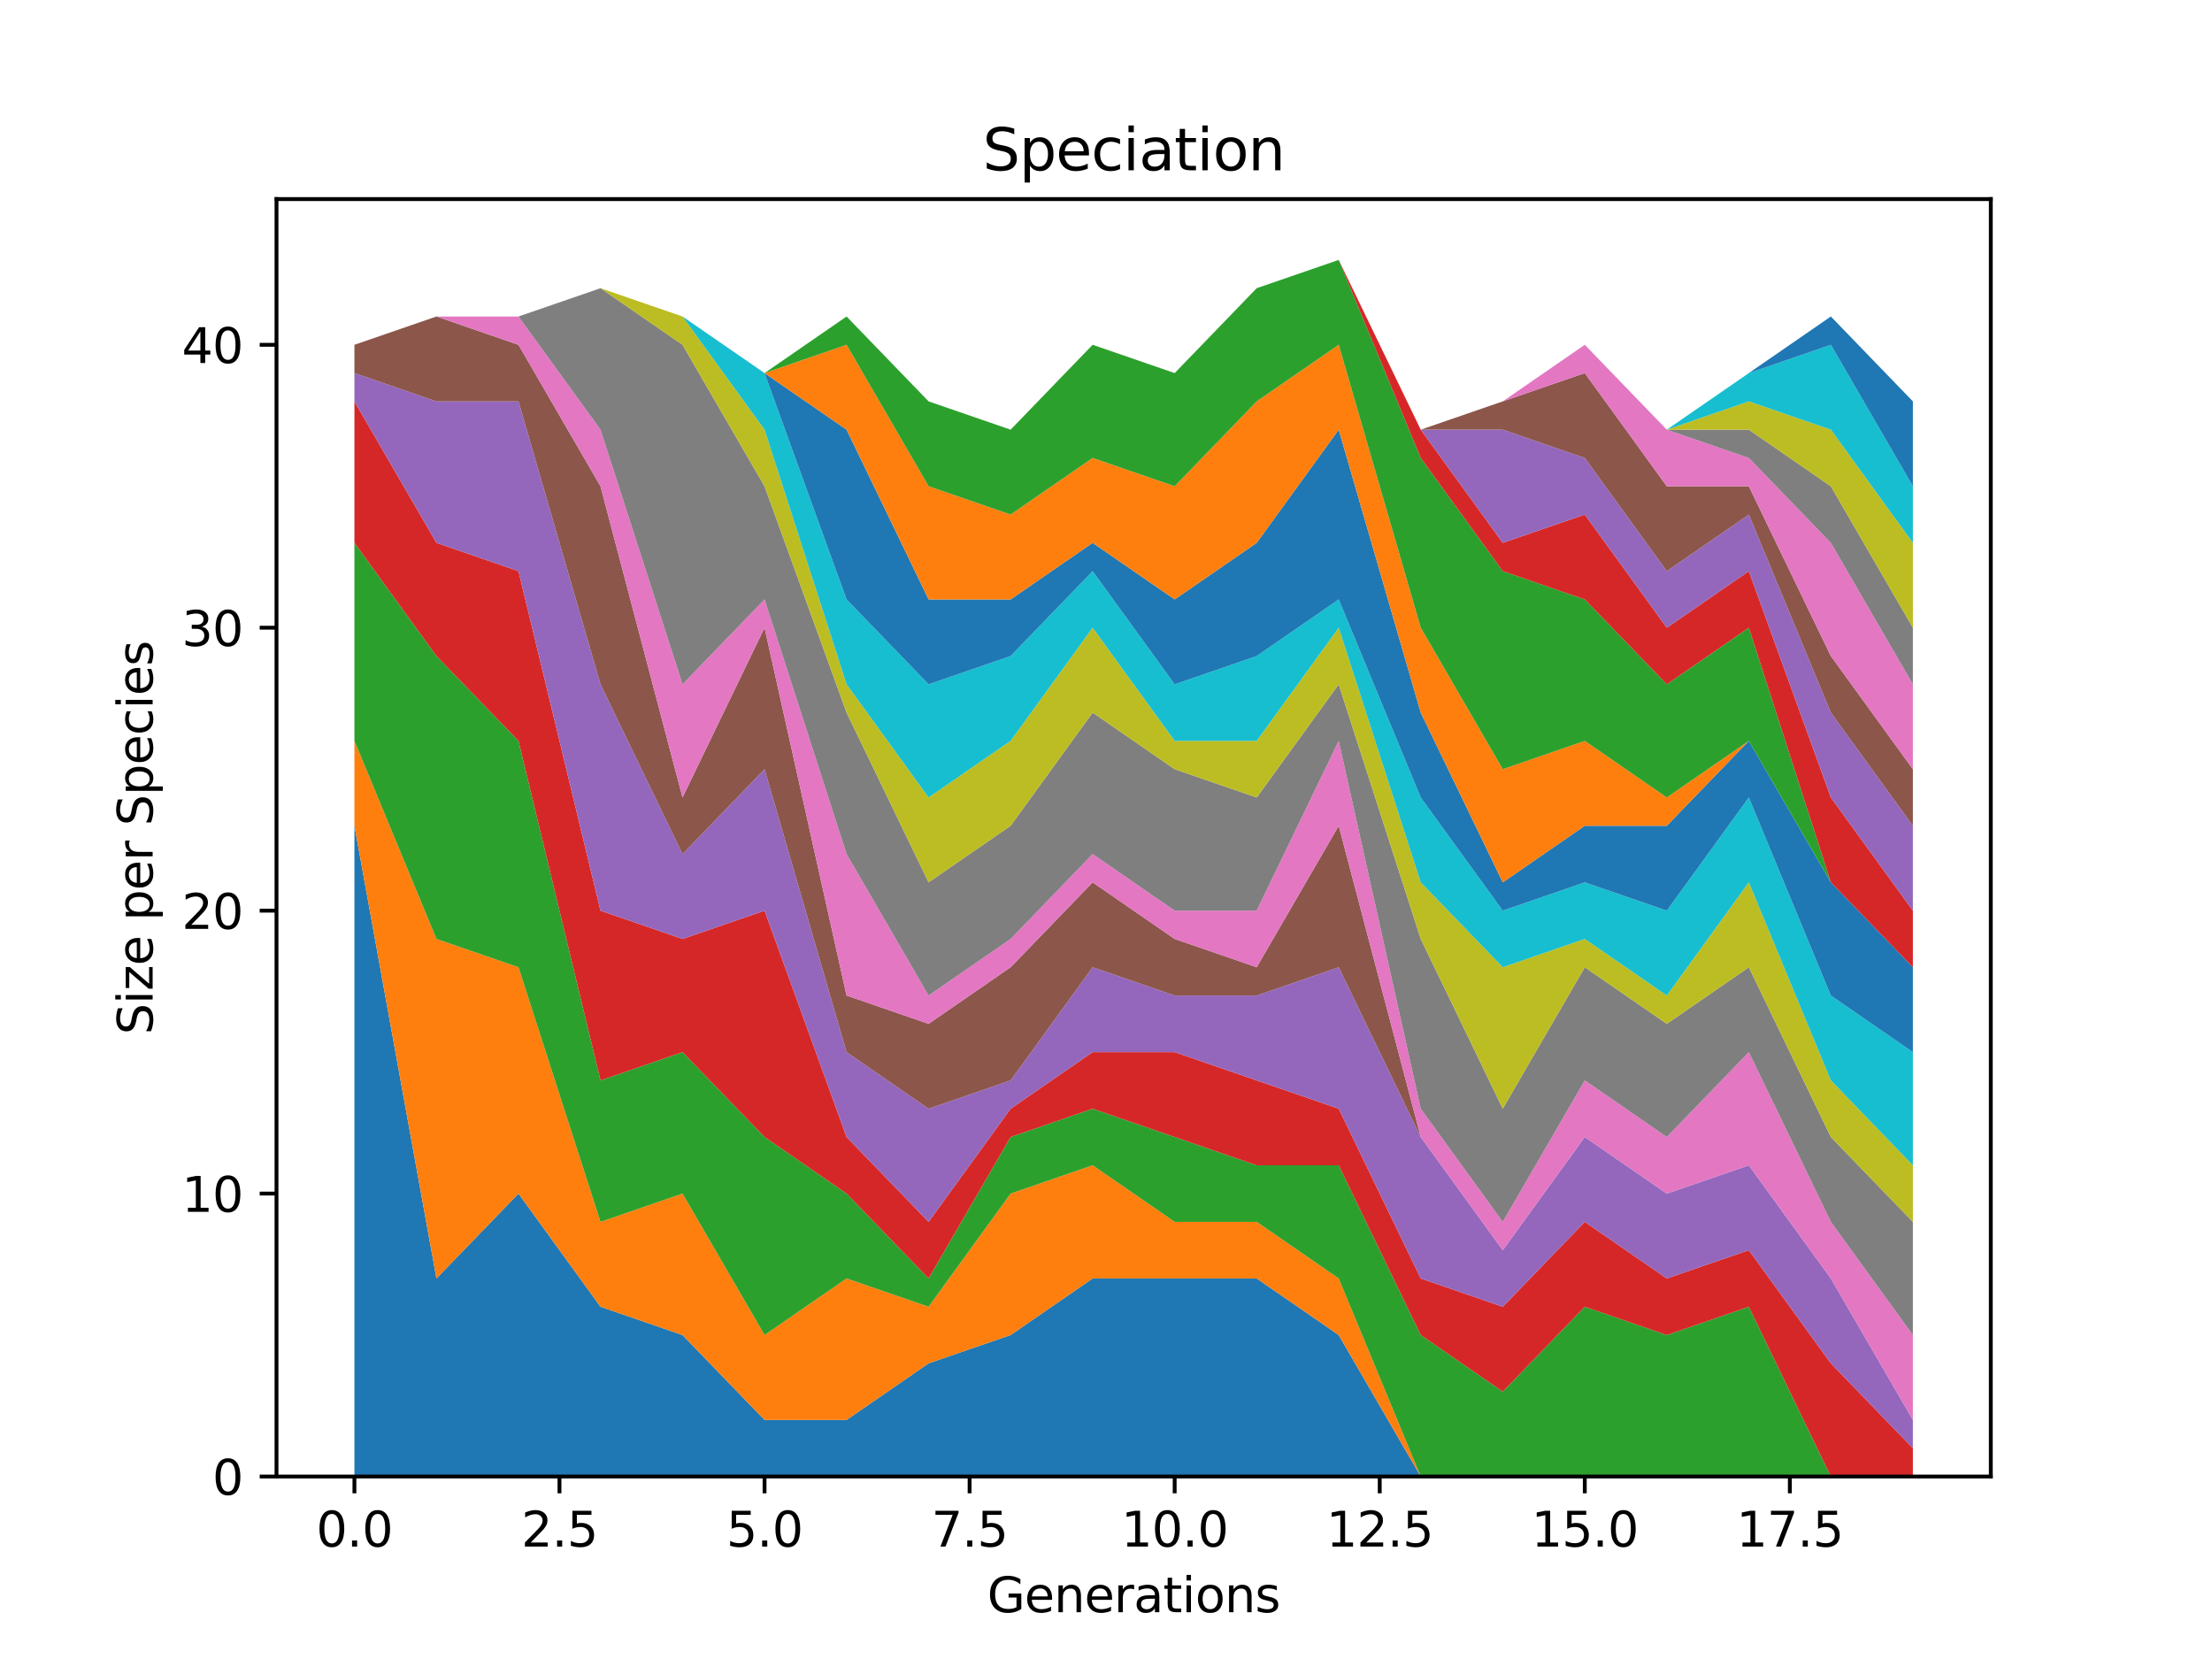 <?xml version="1.0" encoding="utf-8" standalone="no"?>
<!DOCTYPE svg PUBLIC "-//W3C//DTD SVG 1.1//EN"
  "http://www.w3.org/Graphics/SVG/1.1/DTD/svg11.dtd">
<svg xmlns:xlink="http://www.w3.org/1999/xlink" width="460.8pt" height="345.6pt" viewBox="0 0 460.8 345.6" xmlns="http://www.w3.org/2000/svg" version="1.1">
 <defs>
  <style type="text/css">*{stroke-linejoin: round; stroke-linecap: butt}</style>
 </defs>
 <g id="figure_1">
  <g id="patch_1">
   <path d="M 0 345.6 
L 460.8 345.6 
L 460.8 0 
L 0 0 
z
" style="fill: #ffffff"/>
  </g>
  <g id="axes_1">
   <g id="patch_2">
    <path d="M 57.6 307.584 
L 414.72 307.584 
L 414.72 41.472 
L 57.6 41.472 
z
" style="fill: #ffffff"/>
   </g>
   <g id="PolyCollection_1">
    <path d="M 73.833 172.023 
L 73.833 307.584 
L 90.92 307.584 
L 108.007 307.584 
L 125.094 307.584 
L 142.181 307.584 
L 159.268 307.584 
L 176.355 307.584 
L 193.442 307.584 
L 210.529 307.584 
L 227.616 307.584 
L 244.704 307.584 
L 261.791 307.584 
L 278.878 307.584 
L 295.965 307.584 
L 313.052 307.584 
L 330.139 307.584 
L 347.226 307.584 
L 364.313 307.584 
L 381.4 307.584 
L 398.487 307.584 
L 398.487 307.584 
L 398.487 307.584 
L 381.4 307.584 
L 364.313 307.584 
L 347.226 307.584 
L 330.139 307.584 
L 313.052 307.584 
L 295.965 307.584 
L 278.878 278.114 
L 261.791 266.326 
L 244.704 266.326 
L 227.616 266.326 
L 210.529 278.114 
L 193.442 284.008 
L 176.355 295.796 
L 159.268 295.796 
L 142.181 278.114 
L 125.094 272.22 
L 108.007 248.644 
L 90.92 266.326 
L 73.833 172.023 
z
" clip-path="url(#p0cd538f88a)" style="fill: #1f77b4"/>
   </g>
   <g id="PolyCollection_2">
    <path d="M 73.833 154.341 
L 73.833 172.023 
L 90.92 266.326 
L 108.007 248.644 
L 125.094 272.22 
L 142.181 278.114 
L 159.268 295.796 
L 176.355 295.796 
L 193.442 284.008 
L 210.529 278.114 
L 227.616 266.326 
L 244.704 266.326 
L 261.791 266.326 
L 278.878 278.114 
L 295.965 307.584 
L 313.052 307.584 
L 330.139 307.584 
L 347.226 307.584 
L 364.313 307.584 
L 381.4 307.584 
L 398.487 307.584 
L 398.487 307.584 
L 398.487 307.584 
L 381.4 307.584 
L 364.313 307.584 
L 347.226 307.584 
L 330.139 307.584 
L 313.052 307.584 
L 295.965 307.584 
L 278.878 266.326 
L 261.791 254.538 
L 244.704 254.538 
L 227.616 242.751 
L 210.529 248.644 
L 193.442 272.22 
L 176.355 266.326 
L 159.268 278.114 
L 142.181 248.644 
L 125.094 254.538 
L 108.007 201.493 
L 90.92 195.599 
L 73.833 154.341 
z
" clip-path="url(#p0cd538f88a)" style="fill: #ff7f0e"/>
   </g>
   <g id="PolyCollection_3">
    <path d="M 73.833 113.084 
L 73.833 154.341 
L 90.92 195.599 
L 108.007 201.493 
L 125.094 254.538 
L 142.181 248.644 
L 159.268 278.114 
L 176.355 266.326 
L 193.442 272.22 
L 210.529 248.644 
L 227.616 242.751 
L 244.704 254.538 
L 261.791 254.538 
L 278.878 266.326 
L 295.965 307.584 
L 313.052 307.584 
L 330.139 307.584 
L 347.226 307.584 
L 364.313 307.584 
L 381.4 307.584 
L 398.487 307.584 
L 398.487 307.584 
L 398.487 307.584 
L 381.4 307.584 
L 364.313 272.22 
L 347.226 278.114 
L 330.139 272.22 
L 313.052 289.902 
L 295.965 278.114 
L 278.878 242.751 
L 261.791 242.751 
L 244.704 236.857 
L 227.616 230.963 
L 210.529 236.857 
L 193.442 266.326 
L 176.355 248.644 
L 159.268 236.857 
L 142.181 219.175 
L 125.094 225.069 
L 108.007 154.341 
L 90.92 136.659 
L 73.833 113.084 
z
" clip-path="url(#p0cd538f88a)" style="fill: #2ca02c"/>
   </g>
   <g id="PolyCollection_4">
    <path d="M 73.833 83.614 
L 73.833 113.084 
L 90.92 136.659 
L 108.007 154.341 
L 125.094 225.069 
L 142.181 219.175 
L 159.268 236.857 
L 176.355 248.644 
L 193.442 266.326 
L 210.529 236.857 
L 227.616 230.963 
L 244.704 236.857 
L 261.791 242.751 
L 278.878 242.751 
L 295.965 278.114 
L 313.052 289.902 
L 330.139 272.22 
L 347.226 278.114 
L 364.313 272.22 
L 381.4 307.584 
L 398.487 307.584 
L 398.487 301.69 
L 398.487 301.69 
L 381.4 284.008 
L 364.313 260.432 
L 347.226 266.326 
L 330.139 254.538 
L 313.052 272.22 
L 295.965 266.326 
L 278.878 230.963 
L 261.791 225.069 
L 244.704 219.175 
L 227.616 219.175 
L 210.529 230.963 
L 193.442 254.538 
L 176.355 236.857 
L 159.268 189.705 
L 142.181 195.599 
L 125.094 189.705 
L 108.007 118.977 
L 90.92 113.084 
L 73.833 83.614 
z
" clip-path="url(#p0cd538f88a)" style="fill: #d62728"/>
   </g>
   <g id="PolyCollection_5">
    <path d="M 73.833 77.72 
L 73.833 83.614 
L 90.92 113.084 
L 108.007 118.977 
L 125.094 189.705 
L 142.181 195.599 
L 159.268 189.705 
L 176.355 236.857 
L 193.442 254.538 
L 210.529 230.963 
L 227.616 219.175 
L 244.704 219.175 
L 261.791 225.069 
L 278.878 230.963 
L 295.965 266.326 
L 313.052 272.22 
L 330.139 254.538 
L 347.226 266.326 
L 364.313 260.432 
L 381.4 284.008 
L 398.487 301.69 
L 398.487 295.796 
L 398.487 295.796 
L 381.4 266.326 
L 364.313 242.751 
L 347.226 248.644 
L 330.139 236.857 
L 313.052 260.432 
L 295.965 236.857 
L 278.878 201.493 
L 261.791 207.387 
L 244.704 207.387 
L 227.616 201.493 
L 210.529 225.069 
L 193.442 230.963 
L 176.355 219.175 
L 159.268 160.235 
L 142.181 177.917 
L 125.094 142.553 
L 108.007 83.614 
L 90.92 83.614 
L 73.833 77.72 
z
" clip-path="url(#p0cd538f88a)" style="fill: #9467bd"/>
   </g>
   <g id="PolyCollection_6">
    <path d="M 73.833 71.826 
L 73.833 77.72 
L 90.92 83.614 
L 108.007 83.614 
L 125.094 142.553 
L 142.181 177.917 
L 159.268 160.235 
L 176.355 219.175 
L 193.442 230.963 
L 210.529 225.069 
L 227.616 201.493 
L 244.704 207.387 
L 261.791 207.387 
L 278.878 201.493 
L 295.965 236.857 
L 313.052 260.432 
L 330.139 236.857 
L 347.226 248.644 
L 364.313 242.751 
L 381.4 266.326 
L 398.487 295.796 
L 398.487 295.796 
L 398.487 295.796 
L 381.4 266.326 
L 364.313 242.751 
L 347.226 248.644 
L 330.139 236.857 
L 313.052 260.432 
L 295.965 236.857 
L 278.878 172.023 
L 261.791 201.493 
L 244.704 195.599 
L 227.616 183.811 
L 210.529 201.493 
L 193.442 213.281 
L 176.355 207.387 
L 159.268 130.765 
L 142.181 166.129 
L 125.094 101.296 
L 108.007 71.826 
L 90.92 65.932 
L 73.833 71.826 
z
" clip-path="url(#p0cd538f88a)" style="fill: #8c564b"/>
   </g>
   <g id="PolyCollection_7">
    <path d="M 73.833 71.826 
L 73.833 71.826 
L 90.92 65.932 
L 108.007 71.826 
L 125.094 101.296 
L 142.181 166.129 
L 159.268 130.765 
L 176.355 207.387 
L 193.442 213.281 
L 210.529 201.493 
L 227.616 183.811 
L 244.704 195.599 
L 261.791 201.493 
L 278.878 172.023 
L 295.965 236.857 
L 313.052 260.432 
L 330.139 236.857 
L 347.226 248.644 
L 364.313 242.751 
L 381.4 266.326 
L 398.487 295.796 
L 398.487 278.114 
L 398.487 278.114 
L 381.4 254.538 
L 364.313 219.175 
L 347.226 236.857 
L 330.139 225.069 
L 313.052 254.538 
L 295.965 230.963 
L 278.878 154.341 
L 261.791 189.705 
L 244.704 189.705 
L 227.616 177.917 
L 210.529 195.599 
L 193.442 207.387 
L 176.355 177.917 
L 159.268 124.871 
L 142.181 142.553 
L 125.094 89.508 
L 108.007 65.932 
L 90.92 65.932 
L 73.833 71.826 
z
" clip-path="url(#p0cd538f88a)" style="fill: #e377c2"/>
   </g>
   <g id="PolyCollection_8">
    <path d="M 73.833 71.826 
L 73.833 71.826 
L 90.92 65.932 
L 108.007 65.932 
L 125.094 89.508 
L 142.181 142.553 
L 159.268 124.871 
L 176.355 177.917 
L 193.442 207.387 
L 210.529 195.599 
L 227.616 177.917 
L 244.704 189.705 
L 261.791 189.705 
L 278.878 154.341 
L 295.965 230.963 
L 313.052 254.538 
L 330.139 225.069 
L 347.226 236.857 
L 364.313 219.175 
L 381.4 254.538 
L 398.487 278.114 
L 398.487 254.538 
L 398.487 254.538 
L 381.4 236.857 
L 364.313 201.493 
L 347.226 213.281 
L 330.139 201.493 
L 313.052 230.963 
L 295.965 195.599 
L 278.878 142.553 
L 261.791 166.129 
L 244.704 160.235 
L 227.616 148.447 
L 210.529 172.023 
L 193.442 183.811 
L 176.355 148.447 
L 159.268 101.296 
L 142.181 71.826 
L 125.094 60.038 
L 108.007 65.932 
L 90.92 65.932 
L 73.833 71.826 
z
" clip-path="url(#p0cd538f88a)" style="fill: #7f7f7f"/>
   </g>
   <g id="PolyCollection_9">
    <path d="M 73.833 71.826 
L 73.833 71.826 
L 90.92 65.932 
L 108.007 65.932 
L 125.094 60.038 
L 142.181 71.826 
L 159.268 101.296 
L 176.355 148.447 
L 193.442 183.811 
L 210.529 172.023 
L 227.616 148.447 
L 244.704 160.235 
L 261.791 166.129 
L 278.878 142.553 
L 295.965 195.599 
L 313.052 230.963 
L 330.139 201.493 
L 347.226 213.281 
L 364.313 201.493 
L 381.4 236.857 
L 398.487 254.538 
L 398.487 242.751 
L 398.487 242.751 
L 381.4 225.069 
L 364.313 183.811 
L 347.226 207.387 
L 330.139 195.599 
L 313.052 201.493 
L 295.965 183.811 
L 278.878 130.765 
L 261.791 154.341 
L 244.704 154.341 
L 227.616 130.765 
L 210.529 154.341 
L 193.442 166.129 
L 176.355 142.553 
L 159.268 89.508 
L 142.181 65.932 
L 125.094 60.038 
L 108.007 65.932 
L 90.92 65.932 
L 73.833 71.826 
z
" clip-path="url(#p0cd538f88a)" style="fill: #bcbd22"/>
   </g>
   <g id="PolyCollection_10">
    <path d="M 73.833 71.826 
L 73.833 71.826 
L 90.92 65.932 
L 108.007 65.932 
L 125.094 60.038 
L 142.181 65.932 
L 159.268 89.508 
L 176.355 142.553 
L 193.442 166.129 
L 210.529 154.341 
L 227.616 130.765 
L 244.704 154.341 
L 261.791 154.341 
L 278.878 130.765 
L 295.965 183.811 
L 313.052 201.493 
L 330.139 195.599 
L 347.226 207.387 
L 364.313 183.811 
L 381.4 225.069 
L 398.487 242.751 
L 398.487 219.175 
L 398.487 219.175 
L 381.4 207.387 
L 364.313 166.129 
L 347.226 189.705 
L 330.139 183.811 
L 313.052 189.705 
L 295.965 166.129 
L 278.878 124.871 
L 261.791 136.659 
L 244.704 142.553 
L 227.616 118.977 
L 210.529 136.659 
L 193.442 142.553 
L 176.355 124.871 
L 159.268 77.72 
L 142.181 65.932 
L 125.094 60.038 
L 108.007 65.932 
L 90.92 65.932 
L 73.833 71.826 
z
" clip-path="url(#p0cd538f88a)" style="fill: #17becf"/>
   </g>
   <g id="PolyCollection_11">
    <path d="M 73.833 71.826 
L 73.833 71.826 
L 90.92 65.932 
L 108.007 65.932 
L 125.094 60.038 
L 142.181 65.932 
L 159.268 77.72 
L 176.355 124.871 
L 193.442 142.553 
L 210.529 136.659 
L 227.616 118.977 
L 244.704 142.553 
L 261.791 136.659 
L 278.878 124.871 
L 295.965 166.129 
L 313.052 189.705 
L 330.139 183.811 
L 347.226 189.705 
L 364.313 166.129 
L 381.4 207.387 
L 398.487 219.175 
L 398.487 201.493 
L 398.487 201.493 
L 381.4 183.811 
L 364.313 154.341 
L 347.226 172.023 
L 330.139 172.023 
L 313.052 183.811 
L 295.965 148.447 
L 278.878 89.508 
L 261.791 113.084 
L 244.704 124.871 
L 227.616 113.084 
L 210.529 124.871 
L 193.442 124.871 
L 176.355 89.508 
L 159.268 77.72 
L 142.181 65.932 
L 125.094 60.038 
L 108.007 65.932 
L 90.92 65.932 
L 73.833 71.826 
z
" clip-path="url(#p0cd538f88a)" style="fill: #1f77b4"/>
   </g>
   <g id="PolyCollection_12">
    <path d="M 73.833 71.826 
L 73.833 71.826 
L 90.92 65.932 
L 108.007 65.932 
L 125.094 60.038 
L 142.181 65.932 
L 159.268 77.72 
L 176.355 89.508 
L 193.442 124.871 
L 210.529 124.871 
L 227.616 113.084 
L 244.704 124.871 
L 261.791 113.084 
L 278.878 89.508 
L 295.965 148.447 
L 313.052 183.811 
L 330.139 172.023 
L 347.226 172.023 
L 364.313 154.341 
L 381.4 183.811 
L 398.487 201.493 
L 398.487 201.493 
L 398.487 201.493 
L 381.4 183.811 
L 364.313 154.341 
L 347.226 166.129 
L 330.139 154.341 
L 313.052 160.235 
L 295.965 130.765 
L 278.878 71.826 
L 261.791 83.614 
L 244.704 101.296 
L 227.616 95.402 
L 210.529 107.19 
L 193.442 101.296 
L 176.355 71.826 
L 159.268 77.72 
L 142.181 65.932 
L 125.094 60.038 
L 108.007 65.932 
L 90.92 65.932 
L 73.833 71.826 
z
" clip-path="url(#p0cd538f88a)" style="fill: #ff7f0e"/>
   </g>
   <g id="PolyCollection_13">
    <path d="M 73.833 71.826 
L 73.833 71.826 
L 90.92 65.932 
L 108.007 65.932 
L 125.094 60.038 
L 142.181 65.932 
L 159.268 77.72 
L 176.355 71.826 
L 193.442 101.296 
L 210.529 107.19 
L 227.616 95.402 
L 244.704 101.296 
L 261.791 83.614 
L 278.878 71.826 
L 295.965 130.765 
L 313.052 160.235 
L 330.139 154.341 
L 347.226 166.129 
L 364.313 154.341 
L 381.4 183.811 
L 398.487 201.493 
L 398.487 201.493 
L 398.487 201.493 
L 381.4 183.811 
L 364.313 130.765 
L 347.226 142.553 
L 330.139 124.871 
L 313.052 118.977 
L 295.965 95.402 
L 278.878 54.144 
L 261.791 60.038 
L 244.704 77.72 
L 227.616 71.826 
L 210.529 89.508 
L 193.442 83.614 
L 176.355 65.932 
L 159.268 77.72 
L 142.181 65.932 
L 125.094 60.038 
L 108.007 65.932 
L 90.92 65.932 
L 73.833 71.826 
z
" clip-path="url(#p0cd538f88a)" style="fill: #2ca02c"/>
   </g>
   <g id="PolyCollection_14">
    <path d="M 73.833 71.826 
L 73.833 71.826 
L 90.92 65.932 
L 108.007 65.932 
L 125.094 60.038 
L 142.181 65.932 
L 159.268 77.72 
L 176.355 65.932 
L 193.442 83.614 
L 210.529 89.508 
L 227.616 71.826 
L 244.704 77.72 
L 261.791 60.038 
L 278.878 54.144 
L 295.965 95.402 
L 313.052 118.977 
L 330.139 124.871 
L 347.226 142.553 
L 364.313 130.765 
L 381.4 183.811 
L 398.487 201.493 
L 398.487 189.705 
L 398.487 189.705 
L 381.4 166.129 
L 364.313 118.977 
L 347.226 130.765 
L 330.139 107.19 
L 313.052 113.084 
L 295.965 89.508 
L 278.878 54.144 
L 261.791 60.038 
L 244.704 77.72 
L 227.616 71.826 
L 210.529 89.508 
L 193.442 83.614 
L 176.355 65.932 
L 159.268 77.72 
L 142.181 65.932 
L 125.094 60.038 
L 108.007 65.932 
L 90.92 65.932 
L 73.833 71.826 
z
" clip-path="url(#p0cd538f88a)" style="fill: #d62728"/>
   </g>
   <g id="PolyCollection_15">
    <path d="M 73.833 71.826 
L 73.833 71.826 
L 90.92 65.932 
L 108.007 65.932 
L 125.094 60.038 
L 142.181 65.932 
L 159.268 77.72 
L 176.355 65.932 
L 193.442 83.614 
L 210.529 89.508 
L 227.616 71.826 
L 244.704 77.72 
L 261.791 60.038 
L 278.878 54.144 
L 295.965 89.508 
L 313.052 113.084 
L 330.139 107.19 
L 347.226 130.765 
L 364.313 118.977 
L 381.4 166.129 
L 398.487 189.705 
L 398.487 172.023 
L 398.487 172.023 
L 381.4 148.447 
L 364.313 107.19 
L 347.226 118.977 
L 330.139 95.402 
L 313.052 89.508 
L 295.965 89.508 
L 278.878 54.144 
L 261.791 60.038 
L 244.704 77.72 
L 227.616 71.826 
L 210.529 89.508 
L 193.442 83.614 
L 176.355 65.932 
L 159.268 77.72 
L 142.181 65.932 
L 125.094 60.038 
L 108.007 65.932 
L 90.92 65.932 
L 73.833 71.826 
z
" clip-path="url(#p0cd538f88a)" style="fill: #9467bd"/>
   </g>
   <g id="PolyCollection_16">
    <path d="M 73.833 71.826 
L 73.833 71.826 
L 90.92 65.932 
L 108.007 65.932 
L 125.094 60.038 
L 142.181 65.932 
L 159.268 77.72 
L 176.355 65.932 
L 193.442 83.614 
L 210.529 89.508 
L 227.616 71.826 
L 244.704 77.72 
L 261.791 60.038 
L 278.878 54.144 
L 295.965 89.508 
L 313.052 89.508 
L 330.139 95.402 
L 347.226 118.977 
L 364.313 107.19 
L 381.4 148.447 
L 398.487 172.023 
L 398.487 160.235 
L 398.487 160.235 
L 381.4 136.659 
L 364.313 101.296 
L 347.226 101.296 
L 330.139 77.72 
L 313.052 83.614 
L 295.965 89.508 
L 278.878 54.144 
L 261.791 60.038 
L 244.704 77.72 
L 227.616 71.826 
L 210.529 89.508 
L 193.442 83.614 
L 176.355 65.932 
L 159.268 77.72 
L 142.181 65.932 
L 125.094 60.038 
L 108.007 65.932 
L 90.92 65.932 
L 73.833 71.826 
z
" clip-path="url(#p0cd538f88a)" style="fill: #8c564b"/>
   </g>
   <g id="PolyCollection_17">
    <path d="M 73.833 71.826 
L 73.833 71.826 
L 90.92 65.932 
L 108.007 65.932 
L 125.094 60.038 
L 142.181 65.932 
L 159.268 77.72 
L 176.355 65.932 
L 193.442 83.614 
L 210.529 89.508 
L 227.616 71.826 
L 244.704 77.72 
L 261.791 60.038 
L 278.878 54.144 
L 295.965 89.508 
L 313.052 83.614 
L 330.139 77.72 
L 347.226 101.296 
L 364.313 101.296 
L 381.4 136.659 
L 398.487 160.235 
L 398.487 142.553 
L 398.487 142.553 
L 381.4 113.084 
L 364.313 95.402 
L 347.226 89.508 
L 330.139 71.826 
L 313.052 83.614 
L 295.965 89.508 
L 278.878 54.144 
L 261.791 60.038 
L 244.704 77.72 
L 227.616 71.826 
L 210.529 89.508 
L 193.442 83.614 
L 176.355 65.932 
L 159.268 77.72 
L 142.181 65.932 
L 125.094 60.038 
L 108.007 65.932 
L 90.92 65.932 
L 73.833 71.826 
z
" clip-path="url(#p0cd538f88a)" style="fill: #e377c2"/>
   </g>
   <g id="PolyCollection_18">
    <path d="M 73.833 71.826 
L 73.833 71.826 
L 90.92 65.932 
L 108.007 65.932 
L 125.094 60.038 
L 142.181 65.932 
L 159.268 77.72 
L 176.355 65.932 
L 193.442 83.614 
L 210.529 89.508 
L 227.616 71.826 
L 244.704 77.72 
L 261.791 60.038 
L 278.878 54.144 
L 295.965 89.508 
L 313.052 83.614 
L 330.139 71.826 
L 347.226 89.508 
L 364.313 95.402 
L 381.4 113.084 
L 398.487 142.553 
L 398.487 130.765 
L 398.487 130.765 
L 381.4 101.296 
L 364.313 89.508 
L 347.226 89.508 
L 330.139 71.826 
L 313.052 83.614 
L 295.965 89.508 
L 278.878 54.144 
L 261.791 60.038 
L 244.704 77.72 
L 227.616 71.826 
L 210.529 89.508 
L 193.442 83.614 
L 176.355 65.932 
L 159.268 77.72 
L 142.181 65.932 
L 125.094 60.038 
L 108.007 65.932 
L 90.92 65.932 
L 73.833 71.826 
z
" clip-path="url(#p0cd538f88a)" style="fill: #7f7f7f"/>
   </g>
   <g id="PolyCollection_19">
    <path d="M 73.833 71.826 
L 73.833 71.826 
L 90.92 65.932 
L 108.007 65.932 
L 125.094 60.038 
L 142.181 65.932 
L 159.268 77.72 
L 176.355 65.932 
L 193.442 83.614 
L 210.529 89.508 
L 227.616 71.826 
L 244.704 77.72 
L 261.791 60.038 
L 278.878 54.144 
L 295.965 89.508 
L 313.052 83.614 
L 330.139 71.826 
L 347.226 89.508 
L 364.313 89.508 
L 381.4 101.296 
L 398.487 130.765 
L 398.487 113.084 
L 398.487 113.084 
L 381.4 89.508 
L 364.313 83.614 
L 347.226 89.508 
L 330.139 71.826 
L 313.052 83.614 
L 295.965 89.508 
L 278.878 54.144 
L 261.791 60.038 
L 244.704 77.72 
L 227.616 71.826 
L 210.529 89.508 
L 193.442 83.614 
L 176.355 65.932 
L 159.268 77.72 
L 142.181 65.932 
L 125.094 60.038 
L 108.007 65.932 
L 90.92 65.932 
L 73.833 71.826 
z
" clip-path="url(#p0cd538f88a)" style="fill: #bcbd22"/>
   </g>
   <g id="PolyCollection_20">
    <path d="M 73.833 71.826 
L 73.833 71.826 
L 90.92 65.932 
L 108.007 65.932 
L 125.094 60.038 
L 142.181 65.932 
L 159.268 77.72 
L 176.355 65.932 
L 193.442 83.614 
L 210.529 89.508 
L 227.616 71.826 
L 244.704 77.72 
L 261.791 60.038 
L 278.878 54.144 
L 295.965 89.508 
L 313.052 83.614 
L 330.139 71.826 
L 347.226 89.508 
L 364.313 83.614 
L 381.4 89.508 
L 398.487 113.084 
L 398.487 101.296 
L 398.487 101.296 
L 381.4 71.826 
L 364.313 77.72 
L 347.226 89.508 
L 330.139 71.826 
L 313.052 83.614 
L 295.965 89.508 
L 278.878 54.144 
L 261.791 60.038 
L 244.704 77.72 
L 227.616 71.826 
L 210.529 89.508 
L 193.442 83.614 
L 176.355 65.932 
L 159.268 77.72 
L 142.181 65.932 
L 125.094 60.038 
L 108.007 65.932 
L 90.92 65.932 
L 73.833 71.826 
z
" clip-path="url(#p0cd538f88a)" style="fill: #17becf"/>
   </g>
   <g id="PolyCollection_21">
    <path d="M 73.833 71.826 
L 73.833 71.826 
L 90.92 65.932 
L 108.007 65.932 
L 125.094 60.038 
L 142.181 65.932 
L 159.268 77.72 
L 176.355 65.932 
L 193.442 83.614 
L 210.529 89.508 
L 227.616 71.826 
L 244.704 77.72 
L 261.791 60.038 
L 278.878 54.144 
L 295.965 89.508 
L 313.052 83.614 
L 330.139 71.826 
L 347.226 89.508 
L 364.313 77.72 
L 381.4 71.826 
L 398.487 101.296 
L 398.487 83.614 
L 398.487 83.614 
L 381.4 65.932 
L 364.313 77.72 
L 347.226 89.508 
L 330.139 71.826 
L 313.052 83.614 
L 295.965 89.508 
L 278.878 54.144 
L 261.791 60.038 
L 244.704 77.72 
L 227.616 71.826 
L 210.529 89.508 
L 193.442 83.614 
L 176.355 65.932 
L 159.268 77.72 
L 142.181 65.932 
L 125.094 60.038 
L 108.007 65.932 
L 90.92 65.932 
L 73.833 71.826 
z
" clip-path="url(#p0cd538f88a)" style="fill: #1f77b4"/>
   </g>
   <g id="matplotlib.axis_1">
    <g id="xtick_1">
     <g id="line2d_1">
      <defs>
       <path id="m204ed3b99d" d="M 0 0 
L 0 3.5 
" style="stroke: #000000; stroke-width: 0.8"/>
      </defs>
      <g>
       <use xlink:href="#m204ed3b99d" x="73.833" y="307.584" style="stroke: #000000; stroke-width: 0.8"/>
      </g>
     </g>
     <g id="text_1">
      <!-- 0.0 -->
      <g transform="translate(65.881 322.182) scale(0.1 -0.1)">
       <defs>
        <path id="DejaVuSans-30" d="M 2034 4250 
Q 1547 4250 1301 3770 
Q 1056 3291 1056 2328 
Q 1056 1369 1301 889 
Q 1547 409 2034 409 
Q 2525 409 2770 889 
Q 3016 1369 3016 2328 
Q 3016 3291 2770 3770 
Q 2525 4250 2034 4250 
z
M 2034 4750 
Q 2819 4750 3233 4129 
Q 3647 3509 3647 2328 
Q 3647 1150 3233 529 
Q 2819 -91 2034 -91 
Q 1250 -91 836 529 
Q 422 1150 422 2328 
Q 422 3509 836 4129 
Q 1250 4750 2034 4750 
z
" transform="scale(0.016)"/>
        <path id="DejaVuSans-2e" d="M 684 794 
L 1344 794 
L 1344 0 
L 684 0 
L 684 794 
z
" transform="scale(0.016)"/>
       </defs>
       <use xlink:href="#DejaVuSans-30"/>
       <use xlink:href="#DejaVuSans-2e" x="63.623"/>
       <use xlink:href="#DejaVuSans-30" x="95.41"/>
      </g>
     </g>
    </g>
    <g id="xtick_2">
     <g id="line2d_2">
      <g>
       <use xlink:href="#m204ed3b99d" x="116.55" y="307.584" style="stroke: #000000; stroke-width: 0.8"/>
      </g>
     </g>
     <g id="text_2">
      <!-- 2.5 -->
      <g transform="translate(108.599 322.182) scale(0.1 -0.1)">
       <defs>
        <path id="DejaVuSans-32" d="M 1228 531 
L 3431 531 
L 3431 0 
L 469 0 
L 469 531 
Q 828 903 1448 1529 
Q 2069 2156 2228 2338 
Q 2531 2678 2651 2914 
Q 2772 3150 2772 3378 
Q 2772 3750 2511 3984 
Q 2250 4219 1831 4219 
Q 1534 4219 1204 4116 
Q 875 4013 500 3803 
L 500 4441 
Q 881 4594 1212 4672 
Q 1544 4750 1819 4750 
Q 2544 4750 2975 4387 
Q 3406 4025 3406 3419 
Q 3406 3131 3298 2873 
Q 3191 2616 2906 2266 
Q 2828 2175 2409 1742 
Q 1991 1309 1228 531 
z
" transform="scale(0.016)"/>
        <path id="DejaVuSans-35" d="M 691 4666 
L 3169 4666 
L 3169 4134 
L 1269 4134 
L 1269 2991 
Q 1406 3038 1543 3061 
Q 1681 3084 1819 3084 
Q 2600 3084 3056 2656 
Q 3513 2228 3513 1497 
Q 3513 744 3044 326 
Q 2575 -91 1722 -91 
Q 1428 -91 1123 -41 
Q 819 9 494 109 
L 494 744 
Q 775 591 1075 516 
Q 1375 441 1709 441 
Q 2250 441 2565 725 
Q 2881 1009 2881 1497 
Q 2881 1984 2565 2268 
Q 2250 2553 1709 2553 
Q 1456 2553 1204 2497 
Q 953 2441 691 2322 
L 691 4666 
z
" transform="scale(0.016)"/>
       </defs>
       <use xlink:href="#DejaVuSans-32"/>
       <use xlink:href="#DejaVuSans-2e" x="63.623"/>
       <use xlink:href="#DejaVuSans-35" x="95.41"/>
      </g>
     </g>
    </g>
    <g id="xtick_3">
     <g id="line2d_3">
      <g>
       <use xlink:href="#m204ed3b99d" x="159.268" y="307.584" style="stroke: #000000; stroke-width: 0.8"/>
      </g>
     </g>
     <g id="text_3">
      <!-- 5.0 -->
      <g transform="translate(151.317 322.182) scale(0.1 -0.1)">
       <use xlink:href="#DejaVuSans-35"/>
       <use xlink:href="#DejaVuSans-2e" x="63.623"/>
       <use xlink:href="#DejaVuSans-30" x="95.41"/>
      </g>
     </g>
    </g>
    <g id="xtick_4">
     <g id="line2d_4">
      <g>
       <use xlink:href="#m204ed3b99d" x="201.986" y="307.584" style="stroke: #000000; stroke-width: 0.8"/>
      </g>
     </g>
     <g id="text_4">
      <!-- 7.5 -->
      <g transform="translate(194.034 322.182) scale(0.1 -0.1)">
       <defs>
        <path id="DejaVuSans-37" d="M 525 4666 
L 3525 4666 
L 3525 4397 
L 1831 0 
L 1172 0 
L 2766 4134 
L 525 4134 
L 525 4666 
z
" transform="scale(0.016)"/>
       </defs>
       <use xlink:href="#DejaVuSans-37"/>
       <use xlink:href="#DejaVuSans-2e" x="63.623"/>
       <use xlink:href="#DejaVuSans-35" x="95.41"/>
      </g>
     </g>
    </g>
    <g id="xtick_5">
     <g id="line2d_5">
      <g>
       <use xlink:href="#m204ed3b99d" x="244.704" y="307.584" style="stroke: #000000; stroke-width: 0.8"/>
      </g>
     </g>
     <g id="text_5">
      <!-- 10.0 -->
      <g transform="translate(233.571 322.182) scale(0.1 -0.1)">
       <defs>
        <path id="DejaVuSans-31" d="M 794 531 
L 1825 531 
L 1825 4091 
L 703 3866 
L 703 4441 
L 1819 4666 
L 2450 4666 
L 2450 531 
L 3481 531 
L 3481 0 
L 794 0 
L 794 531 
z
" transform="scale(0.016)"/>
       </defs>
       <use xlink:href="#DejaVuSans-31"/>
       <use xlink:href="#DejaVuSans-30" x="63.623"/>
       <use xlink:href="#DejaVuSans-2e" x="127.246"/>
       <use xlink:href="#DejaVuSans-30" x="159.033"/>
      </g>
     </g>
    </g>
    <g id="xtick_6">
     <g id="line2d_6">
      <g>
       <use xlink:href="#m204ed3b99d" x="287.421" y="307.584" style="stroke: #000000; stroke-width: 0.8"/>
      </g>
     </g>
     <g id="text_6">
      <!-- 12.5 -->
      <g transform="translate(276.288 322.182) scale(0.1 -0.1)">
       <use xlink:href="#DejaVuSans-31"/>
       <use xlink:href="#DejaVuSans-32" x="63.623"/>
       <use xlink:href="#DejaVuSans-2e" x="127.246"/>
       <use xlink:href="#DejaVuSans-35" x="159.033"/>
      </g>
     </g>
    </g>
    <g id="xtick_7">
     <g id="line2d_7">
      <g>
       <use xlink:href="#m204ed3b99d" x="330.139" y="307.584" style="stroke: #000000; stroke-width: 0.8"/>
      </g>
     </g>
     <g id="text_7">
      <!-- 15.0 -->
      <g transform="translate(319.006 322.182) scale(0.1 -0.1)">
       <use xlink:href="#DejaVuSans-31"/>
       <use xlink:href="#DejaVuSans-35" x="63.623"/>
       <use xlink:href="#DejaVuSans-2e" x="127.246"/>
       <use xlink:href="#DejaVuSans-30" x="159.033"/>
      </g>
     </g>
    </g>
    <g id="xtick_8">
     <g id="line2d_8">
      <g>
       <use xlink:href="#m204ed3b99d" x="372.857" y="307.584" style="stroke: #000000; stroke-width: 0.8"/>
      </g>
     </g>
     <g id="text_8">
      <!-- 17.5 -->
      <g transform="translate(361.724 322.182) scale(0.1 -0.1)">
       <use xlink:href="#DejaVuSans-31"/>
       <use xlink:href="#DejaVuSans-37" x="63.623"/>
       <use xlink:href="#DejaVuSans-2e" x="127.246"/>
       <use xlink:href="#DejaVuSans-35" x="159.033"/>
      </g>
     </g>
    </g>
    <g id="text_9">
     <!-- Generations -->
     <g transform="translate(205.662 335.861) scale(0.1 -0.1)">
      <defs>
       <path id="DejaVuSans-47" d="M 3809 666 
L 3809 1919 
L 2778 1919 
L 2778 2438 
L 4434 2438 
L 4434 434 
Q 4069 175 3628 42 
Q 3188 -91 2688 -91 
Q 1594 -91 976 548 
Q 359 1188 359 2328 
Q 359 3472 976 4111 
Q 1594 4750 2688 4750 
Q 3144 4750 3555 4637 
Q 3966 4525 4313 4306 
L 4313 3634 
Q 3963 3931 3569 4081 
Q 3175 4231 2741 4231 
Q 1884 4231 1454 3753 
Q 1025 3275 1025 2328 
Q 1025 1384 1454 906 
Q 1884 428 2741 428 
Q 3075 428 3337 486 
Q 3600 544 3809 666 
z
" transform="scale(0.016)"/>
       <path id="DejaVuSans-65" d="M 3597 1894 
L 3597 1613 
L 953 1613 
Q 991 1019 1311 708 
Q 1631 397 2203 397 
Q 2534 397 2845 478 
Q 3156 559 3463 722 
L 3463 178 
Q 3153 47 2828 -22 
Q 2503 -91 2169 -91 
Q 1331 -91 842 396 
Q 353 884 353 1716 
Q 353 2575 817 3079 
Q 1281 3584 2069 3584 
Q 2775 3584 3186 3129 
Q 3597 2675 3597 1894 
z
M 3022 2063 
Q 3016 2534 2758 2815 
Q 2500 3097 2075 3097 
Q 1594 3097 1305 2825 
Q 1016 2553 972 2059 
L 3022 2063 
z
" transform="scale(0.016)"/>
       <path id="DejaVuSans-6e" d="M 3513 2113 
L 3513 0 
L 2938 0 
L 2938 2094 
Q 2938 2591 2744 2837 
Q 2550 3084 2163 3084 
Q 1697 3084 1428 2787 
Q 1159 2491 1159 1978 
L 1159 0 
L 581 0 
L 581 3500 
L 1159 3500 
L 1159 2956 
Q 1366 3272 1645 3428 
Q 1925 3584 2291 3584 
Q 2894 3584 3203 3211 
Q 3513 2838 3513 2113 
z
" transform="scale(0.016)"/>
       <path id="DejaVuSans-72" d="M 2631 2963 
Q 2534 3019 2420 3045 
Q 2306 3072 2169 3072 
Q 1681 3072 1420 2755 
Q 1159 2438 1159 1844 
L 1159 0 
L 581 0 
L 581 3500 
L 1159 3500 
L 1159 2956 
Q 1341 3275 1631 3429 
Q 1922 3584 2338 3584 
Q 2397 3584 2469 3576 
Q 2541 3569 2628 3553 
L 2631 2963 
z
" transform="scale(0.016)"/>
       <path id="DejaVuSans-61" d="M 2194 1759 
Q 1497 1759 1228 1600 
Q 959 1441 959 1056 
Q 959 750 1161 570 
Q 1363 391 1709 391 
Q 2188 391 2477 730 
Q 2766 1069 2766 1631 
L 2766 1759 
L 2194 1759 
z
M 3341 1997 
L 3341 0 
L 2766 0 
L 2766 531 
Q 2569 213 2275 61 
Q 1981 -91 1556 -91 
Q 1019 -91 701 211 
Q 384 513 384 1019 
Q 384 1609 779 1909 
Q 1175 2209 1959 2209 
L 2766 2209 
L 2766 2266 
Q 2766 2663 2505 2880 
Q 2244 3097 1772 3097 
Q 1472 3097 1187 3025 
Q 903 2953 641 2809 
L 641 3341 
Q 956 3463 1253 3523 
Q 1550 3584 1831 3584 
Q 2591 3584 2966 3190 
Q 3341 2797 3341 1997 
z
" transform="scale(0.016)"/>
       <path id="DejaVuSans-74" d="M 1172 4494 
L 1172 3500 
L 2356 3500 
L 2356 3053 
L 1172 3053 
L 1172 1153 
Q 1172 725 1289 603 
Q 1406 481 1766 481 
L 2356 481 
L 2356 0 
L 1766 0 
Q 1100 0 847 248 
Q 594 497 594 1153 
L 594 3053 
L 172 3053 
L 172 3500 
L 594 3500 
L 594 4494 
L 1172 4494 
z
" transform="scale(0.016)"/>
       <path id="DejaVuSans-69" d="M 603 3500 
L 1178 3500 
L 1178 0 
L 603 0 
L 603 3500 
z
M 603 4863 
L 1178 4863 
L 1178 4134 
L 603 4134 
L 603 4863 
z
" transform="scale(0.016)"/>
       <path id="DejaVuSans-6f" d="M 1959 3097 
Q 1497 3097 1228 2736 
Q 959 2375 959 1747 
Q 959 1119 1226 758 
Q 1494 397 1959 397 
Q 2419 397 2687 759 
Q 2956 1122 2956 1747 
Q 2956 2369 2687 2733 
Q 2419 3097 1959 3097 
z
M 1959 3584 
Q 2709 3584 3137 3096 
Q 3566 2609 3566 1747 
Q 3566 888 3137 398 
Q 2709 -91 1959 -91 
Q 1206 -91 779 398 
Q 353 888 353 1747 
Q 353 2609 779 3096 
Q 1206 3584 1959 3584 
z
" transform="scale(0.016)"/>
       <path id="DejaVuSans-73" d="M 2834 3397 
L 2834 2853 
Q 2591 2978 2328 3040 
Q 2066 3103 1784 3103 
Q 1356 3103 1142 2972 
Q 928 2841 928 2578 
Q 928 2378 1081 2264 
Q 1234 2150 1697 2047 
L 1894 2003 
Q 2506 1872 2764 1633 
Q 3022 1394 3022 966 
Q 3022 478 2636 193 
Q 2250 -91 1575 -91 
Q 1294 -91 989 -36 
Q 684 19 347 128 
L 347 722 
Q 666 556 975 473 
Q 1284 391 1588 391 
Q 1994 391 2212 530 
Q 2431 669 2431 922 
Q 2431 1156 2273 1281 
Q 2116 1406 1581 1522 
L 1381 1569 
Q 847 1681 609 1914 
Q 372 2147 372 2553 
Q 372 3047 722 3315 
Q 1072 3584 1716 3584 
Q 2034 3584 2315 3537 
Q 2597 3491 2834 3397 
z
" transform="scale(0.016)"/>
      </defs>
      <use xlink:href="#DejaVuSans-47"/>
      <use xlink:href="#DejaVuSans-65" x="77.49"/>
      <use xlink:href="#DejaVuSans-6e" x="139.014"/>
      <use xlink:href="#DejaVuSans-65" x="202.393"/>
      <use xlink:href="#DejaVuSans-72" x="263.916"/>
      <use xlink:href="#DejaVuSans-61" x="305.029"/>
      <use xlink:href="#DejaVuSans-74" x="366.309"/>
      <use xlink:href="#DejaVuSans-69" x="405.518"/>
      <use xlink:href="#DejaVuSans-6f" x="433.301"/>
      <use xlink:href="#DejaVuSans-6e" x="494.482"/>
      <use xlink:href="#DejaVuSans-73" x="557.861"/>
     </g>
    </g>
   </g>
   <g id="matplotlib.axis_2">
    <g id="ytick_1">
     <g id="line2d_9">
      <defs>
       <path id="mdf73f06a73" d="M 0 0 
L -3.5 0 
" style="stroke: #000000; stroke-width: 0.8"/>
      </defs>
      <g>
       <use xlink:href="#mdf73f06a73" x="57.6" y="307.584" style="stroke: #000000; stroke-width: 0.8"/>
      </g>
     </g>
     <g id="text_10">
      <!-- 0 -->
      <g transform="translate(44.237 311.383) scale(0.1 -0.1)">
       <use xlink:href="#DejaVuSans-30"/>
      </g>
     </g>
    </g>
    <g id="ytick_2">
     <g id="line2d_10">
      <g>
       <use xlink:href="#mdf73f06a73" x="57.6" y="248.644" style="stroke: #000000; stroke-width: 0.8"/>
      </g>
     </g>
     <g id="text_11">
      <!-- 10 -->
      <g transform="translate(37.875 252.444) scale(0.1 -0.1)">
       <use xlink:href="#DejaVuSans-31"/>
       <use xlink:href="#DejaVuSans-30" x="63.623"/>
      </g>
     </g>
    </g>
    <g id="ytick_3">
     <g id="line2d_11">
      <g>
       <use xlink:href="#mdf73f06a73" x="57.6" y="189.705" style="stroke: #000000; stroke-width: 0.8"/>
      </g>
     </g>
     <g id="text_12">
      <!-- 20 -->
      <g transform="translate(37.875 193.504) scale(0.1 -0.1)">
       <use xlink:href="#DejaVuSans-32"/>
       <use xlink:href="#DejaVuSans-30" x="63.623"/>
      </g>
     </g>
    </g>
    <g id="ytick_4">
     <g id="line2d_12">
      <g>
       <use xlink:href="#mdf73f06a73" x="57.6" y="130.765" style="stroke: #000000; stroke-width: 0.8"/>
      </g>
     </g>
     <g id="text_13">
      <!-- 30 -->
      <g transform="translate(37.875 134.565) scale(0.1 -0.1)">
       <defs>
        <path id="DejaVuSans-33" d="M 2597 2516 
Q 3050 2419 3304 2112 
Q 3559 1806 3559 1356 
Q 3559 666 3084 287 
Q 2609 -91 1734 -91 
Q 1441 -91 1130 -33 
Q 819 25 488 141 
L 488 750 
Q 750 597 1062 519 
Q 1375 441 1716 441 
Q 2309 441 2620 675 
Q 2931 909 2931 1356 
Q 2931 1769 2642 2001 
Q 2353 2234 1838 2234 
L 1294 2234 
L 1294 2753 
L 1863 2753 
Q 2328 2753 2575 2939 
Q 2822 3125 2822 3475 
Q 2822 3834 2567 4026 
Q 2313 4219 1838 4219 
Q 1578 4219 1281 4162 
Q 984 4106 628 3988 
L 628 4550 
Q 988 4650 1302 4700 
Q 1616 4750 1894 4750 
Q 2613 4750 3031 4423 
Q 3450 4097 3450 3541 
Q 3450 3153 3228 2886 
Q 3006 2619 2597 2516 
z
" transform="scale(0.016)"/>
       </defs>
       <use xlink:href="#DejaVuSans-33"/>
       <use xlink:href="#DejaVuSans-30" x="63.623"/>
      </g>
     </g>
    </g>
    <g id="ytick_5">
     <g id="line2d_13">
      <g>
       <use xlink:href="#mdf73f06a73" x="57.6" y="71.826" style="stroke: #000000; stroke-width: 0.8"/>
      </g>
     </g>
     <g id="text_14">
      <!-- 40 -->
      <g transform="translate(37.875 75.625) scale(0.1 -0.1)">
       <defs>
        <path id="DejaVuSans-34" d="M 2419 4116 
L 825 1625 
L 2419 1625 
L 2419 4116 
z
M 2253 4666 
L 3047 4666 
L 3047 1625 
L 3713 1625 
L 3713 1100 
L 3047 1100 
L 3047 0 
L 2419 0 
L 2419 1100 
L 313 1100 
L 313 1709 
L 2253 4666 
z
" transform="scale(0.016)"/>
       </defs>
       <use xlink:href="#DejaVuSans-34"/>
       <use xlink:href="#DejaVuSans-30" x="63.623"/>
      </g>
     </g>
    </g>
    <g id="text_15">
     <!-- Size per Species -->
     <g transform="translate(31.795 215.521) rotate(-90) scale(0.1 -0.1)">
      <defs>
       <path id="DejaVuSans-53" d="M 3425 4513 
L 3425 3897 
Q 3066 4069 2747 4153 
Q 2428 4238 2131 4238 
Q 1616 4238 1336 4038 
Q 1056 3838 1056 3469 
Q 1056 3159 1242 3001 
Q 1428 2844 1947 2747 
L 2328 2669 
Q 3034 2534 3370 2195 
Q 3706 1856 3706 1288 
Q 3706 609 3251 259 
Q 2797 -91 1919 -91 
Q 1588 -91 1214 -16 
Q 841 59 441 206 
L 441 856 
Q 825 641 1194 531 
Q 1563 422 1919 422 
Q 2459 422 2753 634 
Q 3047 847 3047 1241 
Q 3047 1584 2836 1778 
Q 2625 1972 2144 2069 
L 1759 2144 
Q 1053 2284 737 2584 
Q 422 2884 422 3419 
Q 422 4038 858 4394 
Q 1294 4750 2059 4750 
Q 2388 4750 2728 4690 
Q 3069 4631 3425 4513 
z
" transform="scale(0.016)"/>
       <path id="DejaVuSans-7a" d="M 353 3500 
L 3084 3500 
L 3084 2975 
L 922 459 
L 3084 459 
L 3084 0 
L 275 0 
L 275 525 
L 2438 3041 
L 353 3041 
L 353 3500 
z
" transform="scale(0.016)"/>
       <path id="DejaVuSans-20" transform="scale(0.016)"/>
       <path id="DejaVuSans-70" d="M 1159 525 
L 1159 -1331 
L 581 -1331 
L 581 3500 
L 1159 3500 
L 1159 2969 
Q 1341 3281 1617 3432 
Q 1894 3584 2278 3584 
Q 2916 3584 3314 3078 
Q 3713 2572 3713 1747 
Q 3713 922 3314 415 
Q 2916 -91 2278 -91 
Q 1894 -91 1617 61 
Q 1341 213 1159 525 
z
M 3116 1747 
Q 3116 2381 2855 2742 
Q 2594 3103 2138 3103 
Q 1681 3103 1420 2742 
Q 1159 2381 1159 1747 
Q 1159 1113 1420 752 
Q 1681 391 2138 391 
Q 2594 391 2855 752 
Q 3116 1113 3116 1747 
z
" transform="scale(0.016)"/>
       <path id="DejaVuSans-63" d="M 3122 3366 
L 3122 2828 
Q 2878 2963 2633 3030 
Q 2388 3097 2138 3097 
Q 1578 3097 1268 2742 
Q 959 2388 959 1747 
Q 959 1106 1268 751 
Q 1578 397 2138 397 
Q 2388 397 2633 464 
Q 2878 531 3122 666 
L 3122 134 
Q 2881 22 2623 -34 
Q 2366 -91 2075 -91 
Q 1284 -91 818 406 
Q 353 903 353 1747 
Q 353 2603 823 3093 
Q 1294 3584 2113 3584 
Q 2378 3584 2631 3529 
Q 2884 3475 3122 3366 
z
" transform="scale(0.016)"/>
      </defs>
      <use xlink:href="#DejaVuSans-53"/>
      <use xlink:href="#DejaVuSans-69" x="63.477"/>
      <use xlink:href="#DejaVuSans-7a" x="91.26"/>
      <use xlink:href="#DejaVuSans-65" x="143.75"/>
      <use xlink:href="#DejaVuSans-20" x="205.273"/>
      <use xlink:href="#DejaVuSans-70" x="237.061"/>
      <use xlink:href="#DejaVuSans-65" x="300.537"/>
      <use xlink:href="#DejaVuSans-72" x="362.061"/>
      <use xlink:href="#DejaVuSans-20" x="403.174"/>
      <use xlink:href="#DejaVuSans-53" x="434.961"/>
      <use xlink:href="#DejaVuSans-70" x="498.438"/>
      <use xlink:href="#DejaVuSans-65" x="561.914"/>
      <use xlink:href="#DejaVuSans-63" x="623.438"/>
      <use xlink:href="#DejaVuSans-69" x="678.418"/>
      <use xlink:href="#DejaVuSans-65" x="706.201"/>
      <use xlink:href="#DejaVuSans-73" x="767.725"/>
     </g>
    </g>
   </g>
   <g id="patch_3">
    <path d="M 57.6 307.584 
L 57.6 41.472 
" style="fill: none; stroke: #000000; stroke-width: 0.8; stroke-linejoin: miter; stroke-linecap: square"/>
   </g>
   <g id="patch_4">
    <path d="M 414.72 307.584 
L 414.72 41.472 
" style="fill: none; stroke: #000000; stroke-width: 0.8; stroke-linejoin: miter; stroke-linecap: square"/>
   </g>
   <g id="patch_5">
    <path d="M 57.6 307.584 
L 414.72 307.584 
" style="fill: none; stroke: #000000; stroke-width: 0.8; stroke-linejoin: miter; stroke-linecap: square"/>
   </g>
   <g id="patch_6">
    <path d="M 57.6 41.472 
L 414.72 41.472 
" style="fill: none; stroke: #000000; stroke-width: 0.8; stroke-linejoin: miter; stroke-linecap: square"/>
   </g>
   <g id="text_16">
    <!-- Speciation -->
    <g transform="translate(204.714 35.472) scale(0.12 -0.12)">
     <use xlink:href="#DejaVuSans-53"/>
     <use xlink:href="#DejaVuSans-70" x="63.477"/>
     <use xlink:href="#DejaVuSans-65" x="126.953"/>
     <use xlink:href="#DejaVuSans-63" x="188.477"/>
     <use xlink:href="#DejaVuSans-69" x="243.457"/>
     <use xlink:href="#DejaVuSans-61" x="271.24"/>
     <use xlink:href="#DejaVuSans-74" x="332.52"/>
     <use xlink:href="#DejaVuSans-69" x="371.729"/>
     <use xlink:href="#DejaVuSans-6f" x="399.512"/>
     <use xlink:href="#DejaVuSans-6e" x="460.693"/>
    </g>
   </g>
  </g>
 </g>
 <defs>
  <clipPath id="p0cd538f88a">
   <rect x="57.6" y="41.472" width="357.12" height="266.112"/>
  </clipPath>
 </defs>
</svg>
